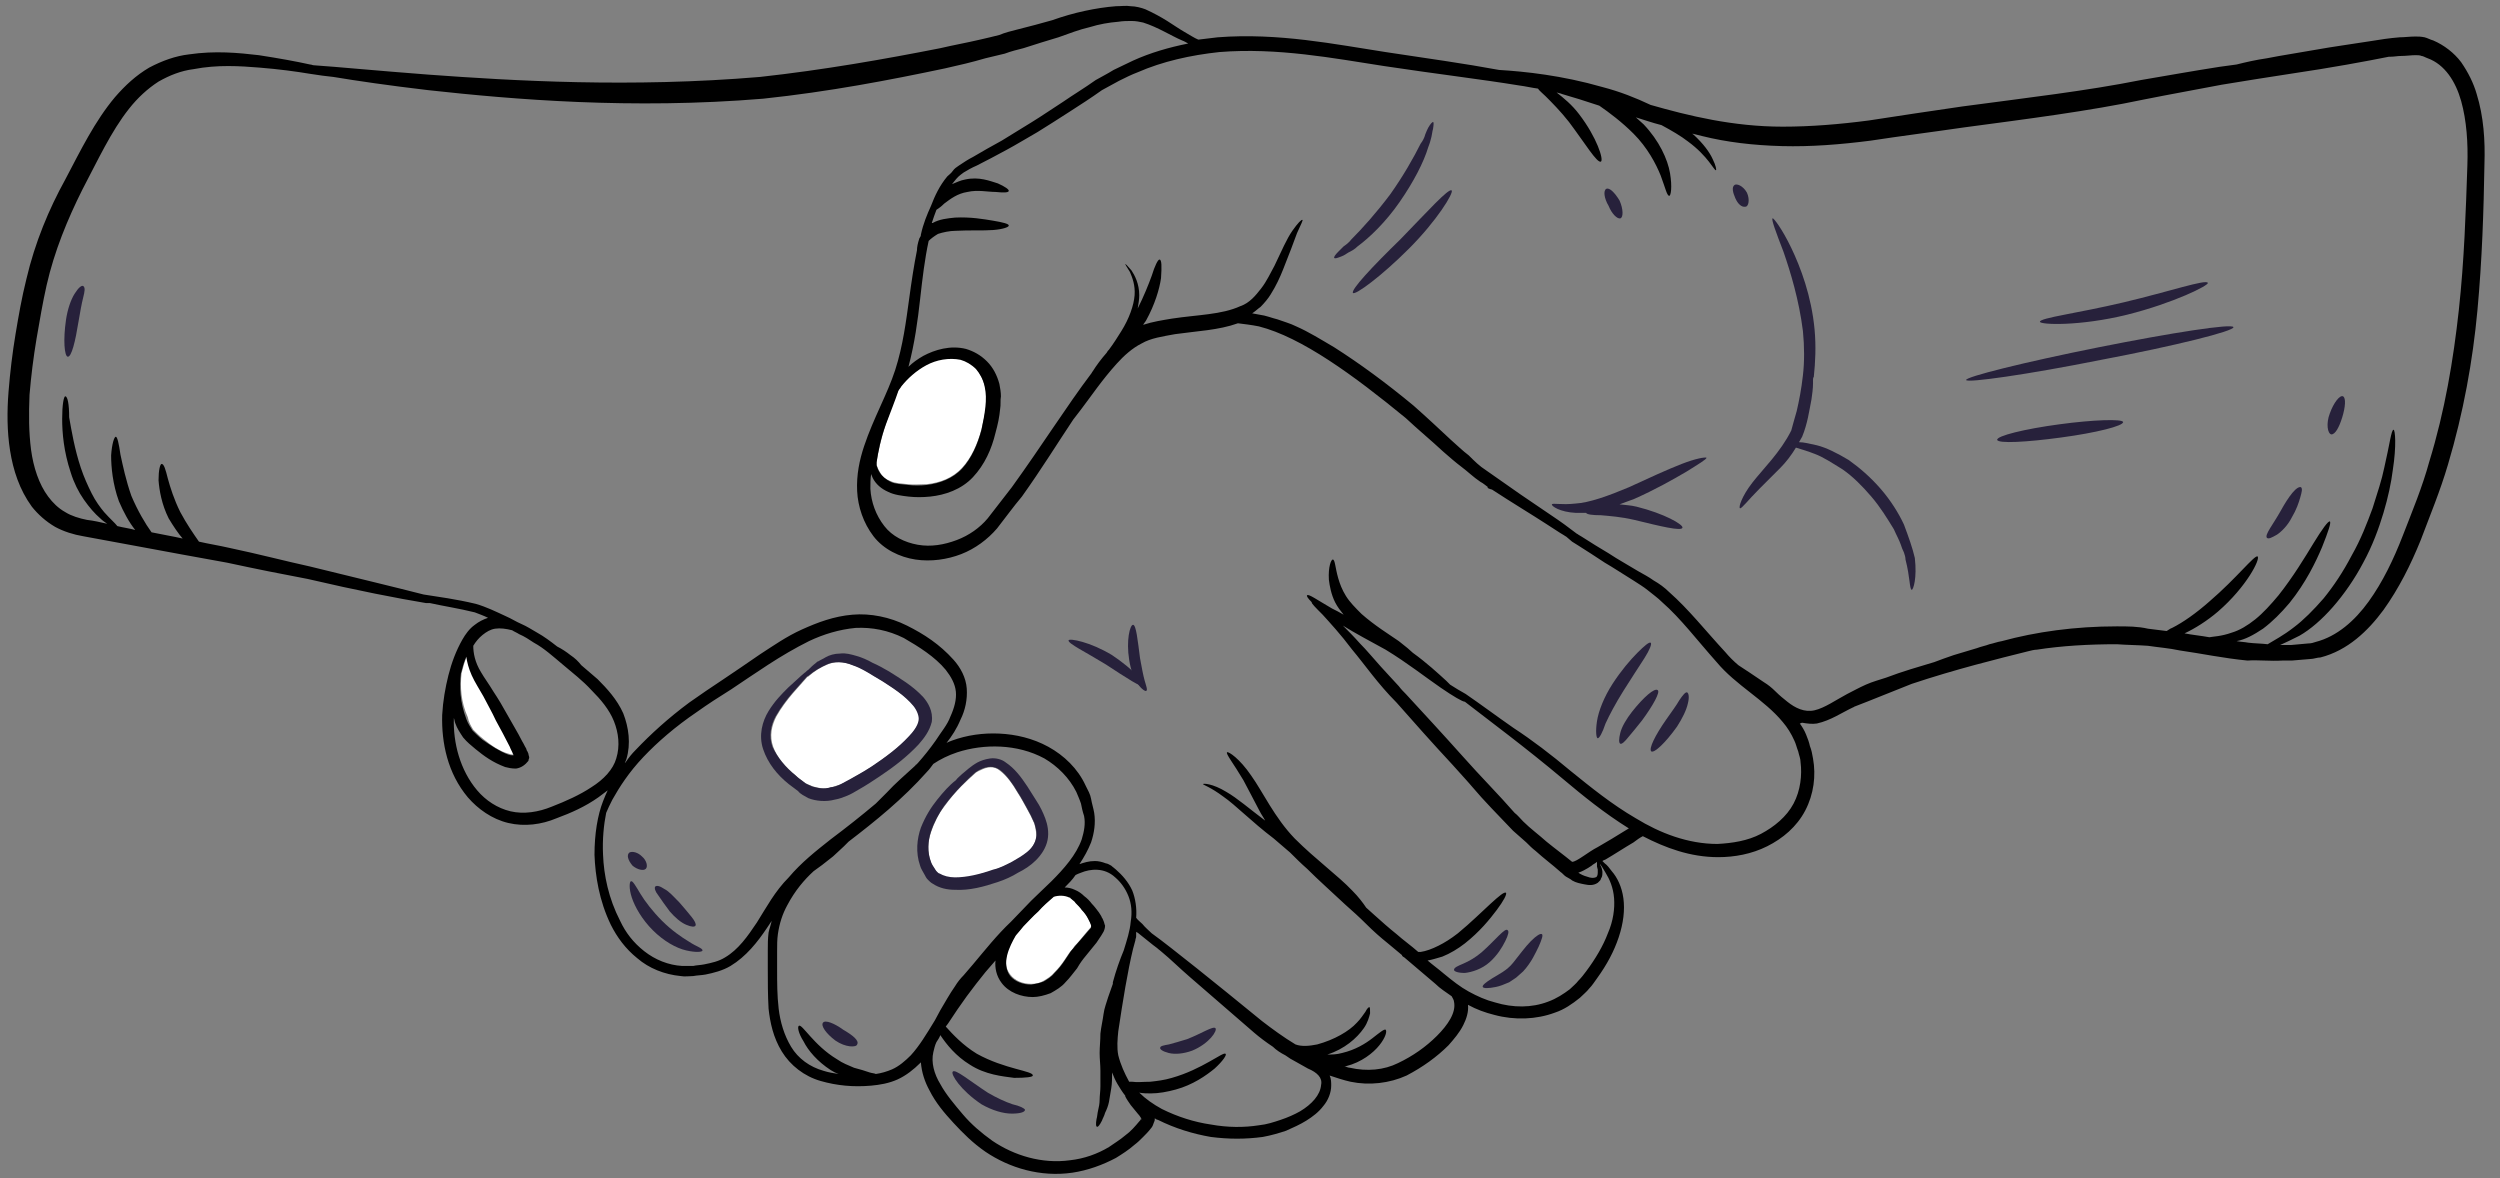 <?xml version="1.0" encoding="utf-8"?>
<!-- Generator: Adobe Illustrator 24.3.0, SVG Export Plug-In . SVG Version: 6.00 Build 0)  -->
<svg version="1.1" xmlns="http://www.w3.org/2000/svg" xmlns:xlink="http://www.w3.org/1999/xlink" x="0px" y="0px"
	 viewBox="0 0 321.7 151.6" style="enable-background:new 0 0 321.7 151.6;" xml:space="preserve">
<rect x="0" y="0" width="321.7" height="151.6" fill="#808080" stroke="none"/>
<style type="text/css">
	.st0{fill:#FFFFFF;}
	.st1{fill:#FFD192;}
	.st2{fill:#27213B;}
	.st3{fill:none;stroke:#F89F75;stroke-miterlimit:10;}
	.st4{fill:none;stroke:#F89F75;stroke-width:2;stroke-miterlimit:10;}
	.st5{opacity:0.2;}
</style>
<g id="BACKGROUND">
</g>
<g id="OBJECTS">
	<g>
		<path class="st0" d="M127.8,112c0.8-0.3,1.6-0.6,2.4-1c0.8-0.4,1.5-0.8,2-1.3c0.6-0.5,0.9-1.1,1.1-1.7c0.1-0.6,0-1.3-0.2-2
			c-0.3-0.7-0.6-1.3-1-2c-0.4-0.7-0.7-1.3-1.1-1.9c-0.7-1.2-1.4-2.2-2.3-2.9c-0.8-0.7-1.7-0.5-2.5-0.1c-0.2,0.1-0.5,0.2-0.7,0.4
			c-1,0.9-2.5,2.2-4,4.3c-0.7,0.9-1.3,2.1-1.7,3.3c-0.4,1.2-0.5,2.6,0,3.9c0.1,0.3,0.3,0.6,0.5,0.9c0.1,0.2,0.2,0.3,0.3,0.4
			c0.1,0.1,0.2,0.2,0.3,0.3c0.5,0.3,1.2,0.5,2,0.5C124.5,113,126.2,112.5,127.8,112z"/>
		<path class="st0" d="M104.6,101.2c0.8,0.2,1.6,0.4,2.4,0.1c0.4-0.1,0.9-0.3,1.3-0.4c0.4-0.2,0.9-0.4,1.3-0.7
			c0.9-0.5,1.8-1.1,2.7-1.6c1.7-1.2,3.4-2.4,4.7-3.8c0.6-0.7,1.2-1.5,1.3-2.1c0.1-0.6-0.2-1.3-0.7-1.9c-1.1-1.3-2.6-2.2-3.9-3.1
			c-0.7-0.4-1.4-0.8-2-1.2c-0.6-0.4-1.3-0.7-1.9-0.9c-1.2-0.5-2.4-0.5-3.3-0.1c-1,0.4-1.7,0.9-2.3,1.4c-0.1,0.1-0.2,0.2-0.3,0.2
			c0,0,0,0,0,0c-1,1.2-2.7,2.8-4,5.1c-0.6,1.2-0.9,2.5-0.4,3.9c0.5,1.4,1.6,2.6,3,3.8c0.3,0.3,0.7,0.5,1,0.8
			C103.8,100.9,104.2,101,104.6,101.2z"/>
		<polygon class="st1" points="66.2,97.1 66.2,97.1 66.2,97.1 		"/>
		<path class="st0" d="M60.9,93.9c0.3,0.3,0.8,0.8,1.3,1.2c1,0.8,2.1,1.6,3.3,1.9c0.3,0.1,0.5,0.1,0.7,0.1l-0.1-0.2
			c-0.1-0.3-0.3-0.6-0.4-0.9c-0.6-1.2-1.2-2.3-1.8-3.4c-0.6-1.1-1.1-2.1-1.6-3.1c-0.5-0.9-1.1-1.8-1.5-2.7c-0.4-0.8-0.6-1.6-0.7-2.4
			c-0.3,0.7-0.5,1.4-0.7,2.2c-0.2,1.7-0.1,3.7,0.8,5.7C60.3,92.9,60.6,93.4,60.9,93.9z"/>
		<path class="st0" d="M132.7,126.6c0.6,0,1.1-0.1,1.6-0.4c0.5-0.3,1-0.6,1.4-1.1c0.5-0.5,0.9-1,1.3-1.6c0.2-0.3,0.4-0.6,0.6-0.9
			c0.3-0.3,0.5-0.6,0.7-0.9c0.5-0.5,0.9-1,1.3-1.5c0.2-0.2,0.4-0.5,0.6-0.7c0.1-0.1,0.2-0.2,0.2-0.3c0.1-0.1,0-0.1,0-0.1
			c0,0,0,0,0-0.1c0-0.1-0.1-0.2-0.1-0.3c-0.1-0.2-0.2-0.4-0.3-0.6c-0.2-0.4-0.5-0.7-0.8-1.1c-0.3-0.3-0.5-0.7-0.8-0.9
			c-0.1-0.2-0.3-0.3-0.4-0.4c-0.1-0.2-0.2-0.1-0.3-0.3l-0.1,0c-0.6-0.3-1.3-0.3-2-0.1c-0.7,0.7-1.4,1.3-2,1.9
			c-0.6,0.6-1.2,1.3-1.9,1.9c-0.3,0.4-0.6,0.8-1,1.1c0,0,0,0,0,0.1c-0.9,1.4-1.9,3.6-0.7,5.1C130.6,126.2,131.6,126.6,132.7,126.6z"
			/>
		<path class="st0" d="M114.6,61.9c0.6,0.3,1.3,0.3,2.2,0.4c0.8,0.1,1.7,0,2.5,0c1.7-0.2,3.3-0.8,4.5-2.1c1.2-1.3,2-3.1,2.5-5
			c0.5-2,0.9-3.9,0.4-5.6c-0.2-0.8-0.6-1.6-1.1-2.2c-0.6-0.6-1.2-1-2-1.2c-1.5-0.4-3.1,0-4.4,0.7c-1.3,0.7-2.4,1.7-3.2,2.7
			c-0.2,0.2-0.3,0.4-0.4,0.6c-0.5,1.2-1.1,2.7-1.6,4.3c-0.6,1.9-1,3.6-1.2,4.9c0,0.1,0,0.3,0,0.4c0.1,0.3,0.2,0.6,0.4,0.9
			C113.5,61.3,114,61.7,114.6,61.9z"/>
		<g>
			<g>
				<path class="st2" d="M143.1,84.3c2.7,1.8,4.5,3.8,4.2,4c-0.3,0.3-2.4-1.1-5-2.8c-2.6-1.6-4.9-2.7-4.8-3.1
					C137.6,82.1,140.3,82.6,143.1,84.3z"/>
			</g>
		</g>
		<g>
			<g>
				<path class="st2" d="M146.7,84.7c0.2,1.1,0.4,2.2,0.6,2.9c0.2,0.7,0.4,1.2,0.2,1.3c-0.1,0.1-0.6-0.2-1.1-0.9
					c-0.5-0.7-0.9-1.8-1.1-3.1c-0.4-2.5,0.1-4.5,0.5-4.5C146.2,80.4,146.4,82.4,146.7,84.7z"/>
			</g>
		</g>
		<path d="M293.7,85l1.2,0l1.2-0.1l1.2-0.1c0.4,0,0.9-0.2,1.3-0.2c3.5-0.9,6.1-3.4,8.1-6.1c2-2.8,3.5-5.8,4.8-9
			c1.2-3.2,2.5-6.3,3.5-9.7c2-6.7,3.2-13.4,3.8-19.9c0.6-6.5,0.8-12.8,0.9-18.8c0.1-3-0.1-6.1-1-9c-0.4-1.4-1.1-2.8-2-4.1
			c-0.9-1.2-2.2-2.2-3.6-2.8c-0.4-0.1-0.7-0.3-1.1-0.4c-0.5-0.1-0.8-0.1-1.2-0.1c-0.7,0-1.4,0.1-2,0.1c-1.3,0.1-2.6,0.3-3.8,0.5
			c-2.5,0.4-4.8,0.7-7,1.1c-2.2,0.4-4.3,0.7-6.3,1.1c-1.4,0.2-2.7,0.5-3.9,0.8c-0.7,0.1-1.4,0.2-2.2,0.3c-3.2,0.5-6.6,1.1-10.1,1.7
			c-7,1.4-14.8,2.3-23,3.4c-2.1,0.3-4.1,0.6-6.1,0.9c-2,0.3-3.9,0.6-5.9,0.9c-3.8,0.5-7.5,0.8-11.1,0.8c-6.4,0-12.1-1.4-17-2.8
			c-1.9-0.9-3.9-1.7-6.2-2.3c-5.2-1.5-10-2-13.3-2.2c-4.3-0.8-9.3-1.5-14.6-2.3c-6.5-1-13.8-2.5-21.6-1.9c-0.8,0.1-1.7,0.2-2.5,0.3
			c-0.5-0.2-1.1-0.6-1.8-1c-0.7-0.4-1.4-0.9-2.2-1.4c-0.8-0.5-1.7-1-2.8-1.5c-0.5-0.2-1.3-0.4-1.9-0.4c-0.6-0.1-1.2,0-1.9,0
			c-1.3,0.1-2.6,0.3-4,0.6c-1.4,0.3-2.8,0.7-4.2,1.2c-1.4,0.4-2.9,0.8-4.5,1.2c-0.8,0.2-1.6,0.4-2.3,0.7c-0.8,0.2-1.6,0.4-2.5,0.6
			c-1.7,0.4-3.4,0.7-5.1,1.1c-7.1,1.4-15,2.8-23.2,3.7c-16.6,1.4-31.8,0.5-42.7-0.3c-6.6-0.5-11.7-1-14.7-1.2
			c-0.2,0-0.3-0.1-0.5-0.1c-1.8-0.4-4-0.8-6.6-1.2c-2.6-0.3-5.6-0.6-9-0.1c-1.7,0.2-3.4,0.8-5.1,1.7c-1.7,1-3.1,2.3-4.4,3.8
			c-2.6,3.1-4.4,6.8-6.4,10.6c-2.1,3.8-3.9,8.1-5,12.8c-0.6,2.4-1,4.7-1.4,7.1c-0.4,2.4-0.7,4.9-0.9,7.4c-0.2,2.5-0.2,5.1,0.2,7.6
			c0.4,2.5,1.2,5,2.8,7.2c0.8,1,1.8,1.9,3,2.6c1.1,0.6,2.4,1,3.6,1.2c2.2,0.4,4.4,0.8,6.5,1.2c4.2,0.8,8.2,1.5,12,2.2
			c3.7,0.8,7.2,1.5,10.4,2.1C46,76,51.2,77,54.8,77.6c0.2,0,0.3,0,0.5,0c1.8,0.4,3.8,0.7,5.8,1.2c0.5,0.2,1.1,0.4,1.7,0.7
			c-0.6,0.2-1.2,0.5-1.7,0.9c-0.7,0.5-1.2,1.2-1.6,1.9c-0.8,1.4-1.4,3-1.8,4.6c-0.4,1.6-0.7,3.3-0.8,5.1c-0.1,3.6,0.7,7.5,3.3,10.6
			c1.3,1.5,3.1,2.8,5.2,3.3c2.1,0.5,4.3,0.2,6.2-0.6c1.9-0.7,3.7-1.5,5.4-2.7c0.4-0.3,0.8-0.6,1.2-0.9c-0.2,0.4-0.4,0.9-0.6,1.4
			c-0.7,1.8-1.1,4.2-1.1,6.9c0.1,2.7,0.6,5.9,2.1,9c0.8,1.6,1.9,3.1,3.4,4.3c1.5,1.3,3.5,2.1,5.6,2.3c0.5,0.1,1.1,0,1.6,0
			c0.5-0.1,1.1-0.1,1.6-0.2c1-0.2,2.2-0.5,3.2-1.1c2-1.2,3.5-3.1,4.7-4.9c0.2-0.3,0.4-0.6,0.6-0.9c-0.1,0.5-0.3,1-0.4,1.5
			c-0.1,0.8-0.1,1.5-0.1,2.3c0,0.8,0,1.5,0,2.4c0,1.6,0,3.3,0.1,5.1c0.2,1.8,0.6,3.7,1.7,5.5c1.1,1.8,2.9,3.2,5,3.8
			c2.1,0.6,4.2,0.8,6.5,0.6c1.1-0.1,2.3-0.3,3.4-0.8c1.1-0.5,2.1-1.3,2.9-2.1c0,0,0.1-0.1,0.1-0.1c0.1,1.3,0.5,2.5,1.1,3.6
			c0.8,1.6,1.9,2.9,3.1,4.2c1.2,1.3,2.5,2.6,4.1,3.7c3.1,2.1,7.1,3.3,11.2,2.7c2-0.3,3.9-1,5.6-1.9c0.8-0.5,1.6-1,2.4-1.7
			c0.4-0.3,0.7-0.6,1.1-1c0.3-0.3,0.7-0.7,1-1.1c0.2-0.2,0.3-0.5,0.4-0.8c0.1-0.2,0.1-0.3,0.1-0.5c0.1,0.1,0.3,0.2,0.4,0.2
			c2.2,1.1,4.5,1.8,6.8,2.2c2.3,0.3,4.5,0.3,6.7,0c1.1-0.2,2.1-0.5,3-0.8c0.9-0.4,1.8-0.8,2.6-1.3c0.8-0.5,1.6-1.1,2.2-1.9
			c0.6-0.7,1-1.7,1-2.6c0-0.4,0-0.9-0.2-1.3c0.9,0.3,1.8,0.6,2.7,0.8c2.4,0.5,5,0.2,7.2-0.8c2.1-1.1,3.9-2.4,5.4-3.9
			c0.7-0.8,1.4-1.6,1.9-2.6c0.4-0.8,0.7-1.7,0.6-2.6c1.1,0.6,2.2,1,3.4,1.3c2.6,0.7,5.4,0.6,7.8-0.3c1.2-0.4,2.2-1.1,3.2-1.9
			c0.4-0.4,0.9-0.8,1.2-1.2c0.4-0.4,0.7-0.9,1-1.3c1.3-1.8,2.2-3.5,2.8-5.3c0.6-1.8,0.8-3.5,0.6-5c-0.2-1.5-0.8-2.7-1.5-3.5
			c-0.3-0.4-0.6-0.8-0.9-1c-0.1-0.1-0.2-0.2-0.3-0.3c0.1-0.1,0.2-0.1,0.4-0.2c1.2-0.7,2.4-1.5,3.6-2.2c0.4-0.3,0.8-0.6,1.2-0.8
			c2.9,1.5,6.1,2.7,9.7,2.7c2.1,0,4.3-0.4,6.3-1.4c2-1,3.8-2.5,4.9-4.6c1.1-2.1,1.4-4.5,1-6.7c-0.1-0.6-0.2-1.1-0.4-1.6
			c-0.1-0.5-0.3-1-0.5-1.5c-0.2-0.5-0.5-1-0.8-1.4c0.1,0,0.2-0.1,0.3-0.1c0.6,0.1,1.3,0.2,1.9,0.1c1.8-0.4,3.2-1.4,4.7-2.1
			c0.1,0,0.1-0.1,0.2-0.1c2.1-0.8,4.5-1.8,7.3-2.9c5.7-1.9,11-3.2,15-4.2c0.4-0.1,0.8-0.2,1.1-0.2c3.2-0.5,6.7-0.7,10.3-0.7
			c1.3,0.1,2.6,0.1,4,0.2c1.3,0.2,2.7,0.3,4.1,0.6c2.8,0.4,5.6,1,8.7,1.3C290.6,84.9,292.1,85.1,293.7,85z M66.2,97.1L66.2,97.1
			L66.2,97.1C66.2,97.1,66.2,97.1,66.2,97.1z M59.3,86.7c0.2-0.8,0.4-1.5,0.7-2.2c0.1,0.7,0.3,1.5,0.7,2.4c0.4,0.9,1,1.8,1.5,2.7
			c0.5,1,1.1,2,1.6,3.1c0.6,1.1,1.2,2.2,1.8,3.4c0.1,0.3,0.3,0.6,0.4,0.9l0.1,0.2c-0.2,0-0.4,0-0.7-0.1c-1.1-0.4-2.3-1.2-3.3-1.9
			c-0.5-0.4-1-0.9-1.3-1.2c-0.3-0.5-0.6-0.9-0.8-1.5C59.2,90.4,59.1,88.4,59.3,86.7z M76.1,101.3c-1.5,1-3.3,1.8-5.1,2.5
			c-1.7,0.7-3.6,1-5.3,0.6c-1.7-0.4-3.2-1.4-4.3-2.7c-2.2-2.6-3.1-6.1-3-9.3c0.1,0.2,0.1,0.5,0.2,0.7c0.2,0.6,0.6,1.2,1,1.8
			c0.5,0.6,1,1,1.6,1.5c1.1,0.9,2.2,1.7,3.8,2.3c0.4,0.1,0.8,0.2,1.4,0.2c0.7-0.1,1.2-0.5,1.6-1c0-0.2,0.1-0.3,0.1-0.4
			c0-0.2-0.1-0.3-0.1-0.5c-0.1-0.2-0.1-0.3-0.2-0.4l-0.1-0.3c-0.2-0.3-0.3-0.6-0.5-0.9c-0.6-1.2-1.3-2.3-1.9-3.4
			c-0.6-1.1-1.2-2.1-1.8-3c-0.6-1-1.2-1.8-1.6-2.5c-0.8-1.3-1-2.5-1-3.4c0.3-0.5,0.7-1,1.2-1.4c0.5-0.4,1-0.7,1.6-0.8
			c0.7-0.1,1.4,0,2.2,0.2c0.3,0.2,0.6,0.3,0.9,0.5c0.7,0.3,1.3,0.7,1.9,1.1c1.3,0.7,2.5,1.8,3.7,2.8c1.3,1.1,2.6,2.1,3.7,3.3
			c1.2,1.2,2.3,2.5,2.9,4c0.6,1.5,0.8,3.2,0.3,4.8C78.9,99,77.7,100.3,76.1,101.3z M97.4,118.7c-1.2,1.8-2.4,3.5-4.1,4.5
			c-0.8,0.5-1.7,0.7-2.7,0.9c-0.5,0.1-1,0.1-1.4,0.2c-0.5,0-0.9,0-1.4,0c-1.8-0.1-3.5-0.8-4.9-1.9c-1.4-1.1-2.4-2.4-3.1-3.9
			c-1.5-2.9-2.1-5.9-2.2-8.5c-0.1-2,0.1-3.9,0.4-5.4c0.2-0.5,0.5-1.1,0.8-1.7c0.9-1.6,2.1-3.5,4-5.5c1.8-1.9,4.1-3.9,6.9-5.8
			c1.4-1,2.8-1.9,4.4-2.9c1.5-1,3.1-2.1,4.8-3.2c1.7-1.1,3.4-2.1,5.2-3c1.9-0.9,3.9-1.5,6-1.7c2.1-0.1,4.2,0.3,6.2,1.3
			c1.9,1.1,4,2.4,5.4,4.1c0.7,0.9,1.2,1.8,1.3,2.8c0.1,1-0.2,2.1-0.7,3.2c-0.4,1.1-1.2,2-1.9,3.1c-0.7,1-1.5,2-2.3,2.9
			c-0.1,0.1-0.1,0.1-0.2,0.2c0,0-0.1,0-0.1,0.1c-1.3,1.2-2.6,2.3-3.7,3.5c-0.5,0.5-1,1-1.4,1.4c0,0,0,0,0,0
			c-1.9,1.6-3.8,3.1-5.8,4.6c-1.9,1.5-3.8,3-5.4,4.9C99.7,114.7,98.6,116.8,97.4,118.7z M117.2,135.8c-0.7,0.7-1.5,1.4-2.4,1.8
			c-0.7,0.3-1.4,0.5-2.1,0.6c-0.2-0.1-0.5-0.1-0.8-0.2c-0.6-0.2-1.2-0.4-2-0.6c-0.7-0.3-1.5-0.6-2.2-1.1c-3-1.8-4.5-4.6-4.9-4.3
			c-0.2,0.1-0.1,0.9,0.6,2c0.6,1.2,1.8,2.6,3.5,3.7c0.3,0.2,0.7,0.4,1,0.5c-0.6-0.1-1.3-0.2-1.9-0.4c-1.8-0.5-3.3-1.6-4.2-3.1
			c-0.9-1.5-1.4-3.2-1.6-4.9c-0.2-1.7-0.2-3.4-0.2-5c0-0.8,0-1.6,0-2.4c0-0.8,0-1.5,0.1-2.2c0.2-1.4,0.6-2.6,1.2-3.7
			c1-1.9,2.2-3.3,3.4-4.4c0.4-0.3,0.7-0.5,1.1-0.8c0.4-0.3,0.9-0.7,1.4-1.1c0.4-0.4,0.9-0.8,1.4-1.3c0.2-0.2,0.4-0.4,0.6-0.6
			c3.4-2.6,7-5.5,10.1-9c0.3-0.3,0.5-0.6,0.8-1c0.9-0.6,1.9-1.1,3.1-1.5c3.4-1.1,7.7-1.1,11.2,0.8c1.7,1,3.2,2.5,4.1,4.3
			c0.2,0.5,0.4,0.9,0.6,1.5c0.1,0.5,0.2,1,0.4,1.6c0.2,1,0,2-0.3,3c-0.7,2-2.3,3.8-3.9,5.4c-0.8,0.8-1.7,1.6-2.6,2.5
			c-0.9,0.9-1.7,1.8-2.6,2.7c-1.8,1.7-3.3,3.6-4.9,5.5l-1.2,1.4c-0.4,0.4-0.8,0.9-1.1,1.4c-0.7,1-1.3,2.1-1.9,3.1
			c-0.1,0.2-0.7,1.3-0.7,1.3C119.2,133.1,118.3,134.6,117.2,135.8z M130.7,120.4C130.7,120.4,130.8,120.4,130.7,120.4
			c0.4-0.5,0.7-0.8,1-1.2c0.6-0.6,1.2-1.3,1.9-1.9c0.6-0.7,1.3-1.3,2-1.9c0.6-0.2,1.4-0.2,2,0.1l0.1,0c0.1,0.2,0.1,0.1,0.3,0.3
			c0.1,0.1,0.3,0.2,0.4,0.4c0.3,0.3,0.6,0.6,0.8,0.9c0.3,0.3,0.6,0.7,0.8,1.1c0.1,0.2,0.2,0.4,0.3,0.6c0,0.1,0.1,0.2,0.1,0.3
			c0,0.1,0,0.1,0,0.1c0,0,0,0,0,0.1c0,0.1-0.1,0.2-0.2,0.3c-0.2,0.2-0.4,0.5-0.6,0.7c-0.4,0.5-0.9,1-1.3,1.5
			c-0.2,0.3-0.5,0.5-0.7,0.9c-0.2,0.3-0.4,0.6-0.6,0.9c-0.4,0.6-0.8,1.1-1.3,1.6c-0.4,0.5-0.9,0.8-1.4,1.1c-0.5,0.2-1,0.3-1.6,0.4
			c-1.1,0-2.1-0.4-2.7-1.1C128.8,124,129.9,121.8,130.7,120.4z M146.8,144c0,0.1-0.1,0.2-0.2,0.3c-0.5,0.6-1.1,1.3-1.8,1.8
			c-0.7,0.6-1.4,1-2.1,1.5c-1.5,0.9-3.2,1.5-5,1.7c-3.6,0.5-7.2-0.6-10-2.5c-1.4-1-2.7-2.1-3.8-3.4c-1.1-1.3-2.2-2.6-2.9-3.9
			c-0.8-1.3-1.2-2.8-0.9-4.1c0.1-0.4,0.2-0.9,0.4-1.3c0.2-0.3,0.4-0.6,0.5-0.9c0.8,1.2,2,2.7,3.8,3.8c2,1.3,4.2,1.5,5.7,1.7
			c1.5,0,2.4-0.1,2.4-0.3c0.1-0.6-3.6-0.8-7.2-2.8c-1.8-1.1-3.1-2.5-4-3.5c0.1-0.1,0.2-0.3,0.3-0.4c0.4-0.6,0.8-1.2,1.2-1.8
			c0.4-0.6,0.8-1.1,1.2-1.7c0.8-1.1,1.6-2.1,2.4-3.1c0.4-0.5,0.9-1,1.3-1.5c-0.1,0.9,0.1,2,0.8,2.9c0.9,1.2,2.5,1.8,4,1.8
			c0.7,0,1.5-0.2,2.3-0.5c0.7-0.4,1.4-0.8,1.9-1.4c0.6-0.6,1-1.2,1.5-1.8c0.4-0.7,0.7-1.1,1.2-1.7c0.4-0.5,0.9-1.1,1.3-1.6
			c0.2-0.3,0.4-0.6,0.6-0.9c0.1-0.2,0.2-0.3,0.3-0.5c0.1-0.2,0.2-0.5,0.2-0.8c-0.1-0.2-0.1-0.4-0.2-0.6c-0.1-0.2-0.1-0.3-0.2-0.4
			c-0.1-0.3-0.3-0.5-0.4-0.7c-0.3-0.4-0.6-0.8-0.9-1.1c-0.3-0.4-0.6-0.7-1-1c-0.3-0.3-0.7-0.6-1.2-0.8c-0.4-0.2-0.9-0.3-1.3-0.3
			c0.5-0.5,1-1,1.4-1.6c0.2-0.1,0.4-0.2,0.7-0.3c1.2-0.5,3-0.7,4.4,0.6c0.7,0.6,1.3,1.4,1.7,2.4c0.4,1,0.5,2.1,0.3,3.3
			c-0.1,1.2-0.5,2.4-0.9,3.7c-0.5,1.2-1,2.6-1.4,4.1c0,0,0,0.1,0,0.2c-0.2,0.6-0.4,1.1-0.6,1.7c-0.2,0.7-0.5,1.4-0.6,2.2
			c-0.1,0.8-0.3,1.6-0.4,2.5c0,0.9-0.1,1.7-0.1,2.5c0,0.8,0.1,1.5,0.1,2.3c0,0.7,0,1.4,0,2c0,0.6-0.1,1.2-0.1,1.7
			c0,0.5-0.1,1-0.2,1.4c-0.1,0.4-0.1,0.8-0.2,1.1c-0.1,0.6-0.1,1,0.1,1c0.1,0,0.3-0.2,0.6-0.8c0.1-0.3,0.3-0.6,0.4-1
			c0.2-0.4,0.4-0.9,0.5-1.4c0.1-0.6,0.2-1.2,0.3-1.8c0.1-0.6,0.1-1.3,0.1-2c0.2,0.5,0.4,1,0.7,1.5c0.3,0.5,0.6,1,1,1.5
			c0,0,0,0.1,0,0.1c0.2,0.4,0.5,0.8,0.7,1.1c0.3,0.4,0.6,0.7,0.9,1.1c0.3,0.3,0.5,0.7,0.6,0.9C146.8,143.9,146.8,143.9,146.8,144z
			 M170,139.6c-0.1,1.3-1.2,2.5-2.7,3.4c-0.7,0.4-1.6,0.8-2.5,1.1c-0.9,0.3-1.8,0.6-2.8,0.7c-1.9,0.3-4,0.3-6.2-0.1
			c-2.1-0.3-4.3-1-6.3-2c-1.1-0.6-2.1-1.3-2.9-2.1c0.5,0.1,1,0.1,1.5,0.1c1,0,2.1-0.2,3.2-0.5c2.2-0.6,3.9-1.8,5-2.7
			c1.1-1,1.6-1.8,1.4-1.9c-0.3-0.3-3,2-6.9,3.1c-1,0.3-1.9,0.4-2.8,0.5c-0.9,0-1.7,0.1-2.3,0c-0.1,0-0.3,0-0.4,0
			c-0.6-1.1-1.1-2.2-1.4-3.4c-0.2-1-0.1-2.1,0-3.1c0.6-4,1.2-7.7,1.9-10.6c0.1-0.4,0.2-0.7,0.3-1.1c0-0.2,0.1-0.3,0.1-0.5l0-0.2
			l0-0.1l0-0.2l0-0.1c0,0,0-0.1,0,0c0.1,0.1,0.2,0.1,0.3,0.2c0.9,0.7,1.7,1.4,2.4,1.9c0.2,0.2,0.4,0.3,0.6,0.5
			c1.1,0.9,2.3,2.1,3.7,3.3c2.3,2,5.1,4.4,8.2,7.1c0.7,0.6,1.5,1.2,2.4,1.8c0.4,0.4,1,0.8,1.6,1.1c0.4,0.3,0.9,0.6,1.3,0.8
			c0.5,0.3,1.1,0.6,1.6,0.9C169.5,138,170.2,138.7,170,139.6z M205.5,111.5c0,0.1,0.1,0.3,0.1,0.4c0,0.1,0,0.3,0,0.4
			c0,0.3-0.1,0.6-0.3,0.6c-0.2,0.1-0.6,0.1-1.1-0.1c-0.4-0.1-0.8-0.3-1.1-0.5c0.3-0.1,0.5-0.2,0.7-0.3c0.4-0.2,0.7-0.4,1-0.6
			c0.2-0.2,0.5-0.3,0.7-0.5C205.5,111.3,205.5,111.4,205.5,111.5z M205.6,109c-1.2,0.6-2.7,1.9-3.3,1.9c0,0,0,0,0,0
			c-1.1-0.9-2.2-1.7-3.3-2.6c-1-0.9-2.1-1.7-3-2.6c-0.4-0.4-0.7-0.8-1.1-1.1c-2-2.3-4.4-4.7-6.7-7.3c-2.5-2.8-5-5.5-7.3-8
			c-0.3-0.3-0.6-0.6-0.9-1c-0.8-0.9-1.6-1.7-2.3-2.5c-1-1.1-1.8-2.1-2.7-3c-0.8-0.9-1.5-1.6-2.2-2.3c1.6,1,3.5,2,5.5,3.1
			c2.8,1.7,5.2,3.6,7.1,4.9c1.6,1.1,2.8,1.8,3.1,1.8c1.7,1.3,3.5,2.7,5.6,4.3c2.2,1.7,4.6,3.6,7.1,5.7c2.5,2.1,5.2,4.3,8.4,6.3
			c-0.2,0.1-0.3,0.2-0.5,0.3C208,107.6,206.8,108.3,205.6,109z M230.8,103.4c-0.9,1.7-2.5,3-4.2,3.9c-1.7,0.9-3.7,1.2-5.6,1.3
			c-3.8,0-7.4-1.4-10.5-3.3c-3.1-1.8-5.8-4-8.4-6.1c-2.5-2.1-5-4-7.3-5.5c-2.3-1.6-4.3-3.1-6.2-4.4c-0.7-0.4-1.4-0.8-2-1.2
			c-0.2-0.2-0.3-0.3-0.5-0.5c-1.1-1-2.5-2.3-4.3-3.6c-0.3-0.3-0.9-0.8-1.8-1.5c-1.3-0.9-3.1-2-4.8-3.5c-0.8-0.8-1.5-1.5-2-2.3
			c-0.5-0.8-0.8-1.6-1-2.3c-0.4-1.4-0.4-2.4-0.7-2.4c-0.2,0-0.6,0.9-0.5,2.6c0.1,0.8,0.3,1.9,0.8,2.9c0.3,0.6,0.7,1.1,1.1,1.6
			c-0.5-0.3-1.1-0.6-1.5-0.8c-1.9-1.1-3-1.9-3.2-1.7c-0.1,0.1,0.1,0.4,0.6,0.9c-0.1,0.1,0.5,0.7,1.4,1.6c0.9,1,2.3,2.5,3.8,4.5
			c1.6,1.9,3.3,4.4,5.7,6.8c2.2,2.5,4.6,5.2,7.2,8c0.6,0.7,1.2,1.3,1.8,2c0.3,0.3,0.5,0.6,0.7,0.8c1.6,1.9,3.4,3.7,5.3,5.7
			c0.6,0.5,1.1,1,1.7,1.5c0.4,0.4,0.8,0.8,1.2,1.1c1.1,1,2.2,1.8,3.2,2.7c0.3,0.2,0.4,0.4,0.7,0.6c0.3,0.2,0.6,0.3,0.8,0.5
			c0.5,0.3,1.1,0.4,1.6,0.5c0.5,0.1,1.1,0.2,1.7-0.2c0.1-0.1,0.2-0.2,0.3-0.3c0.1-0.1,0.1-0.3,0.2-0.4c0.1-0.2,0.1-0.5,0.1-0.7
			c0-0.2-0.1-0.4-0.1-0.5c-0.1-0.2-0.1-0.3-0.2-0.4c0-0.1,0-0.1-0.1-0.2c0.3,0.3,0.5,0.7,0.8,1.2c0.5,0.8,1,1.9,1.1,3.3
			c0.1,1.3-0.1,2.9-0.8,4.5c-0.6,1.6-1.6,3.3-2.8,4.9c-0.3,0.4-0.6,0.8-1,1.2c-0.3,0.4-0.7,0.7-1.1,1.1c-0.8,0.6-1.7,1.2-2.8,1.6
			c-2.1,0.8-4.5,0.8-6.8,0.1c-1.2-0.3-2.3-0.8-3.4-1.4c-1.1-0.6-2.1-1.4-3.2-2.3c-0.7-0.6-1.4-1.1-2.1-1.7c0.6-0.1,1.2-0.3,1.9-0.5
			c1-0.4,2-1,2.9-1.7c1.9-1.5,3.2-3.1,4.1-4.3c0.9-1.2,1.3-2,1.2-2.2c-0.2-0.2-0.9,0.4-2,1.4c-1.1,1-2.5,2.4-4.2,3.8
			c-0.9,0.7-1.7,1.2-2.5,1.6c-0.8,0.4-1.6,0.7-2.3,0.8c-0.1,0-0.2,0-0.3,0c-0.9-0.8-1.9-1.5-2.8-2.3c-1-0.8-1.9-1.6-2.9-2.5
			c-0.3-0.3-0.7-0.6-1-0.9c-0.4-0.6-1-1.4-1.8-2.2c-1.8-1.9-4.7-4-7.4-6.7c-2.6-2.7-4.1-6-5.6-8.1c-1.5-2.2-2.9-3.1-3.1-3
			c-0.2,0.2,0.8,1.4,2.1,3.6c0.6,1.1,1.3,2.5,2.1,4c0.2,0.4,0.5,0.8,0.7,1.2c-2-1.5-3.6-2.9-5-3.7c-1.8-1.1-3-1.1-3-1
			c0,0.1,1,0.4,2.6,1.6c1.6,1.1,3.6,3.2,6.5,5.4c0.7,0.6,1.4,1.2,2.1,1.8c0.7,0.7,1.4,1.4,2.2,2.1c1.5,1.5,3.2,3,4.9,4.6
			c0.9,0.8,1.8,1.6,2.7,2.5c0.9,0.9,1.8,1.7,2.8,2.5c0.6,0.5,1.2,1,1.8,1.5c0,0.1,0.1,0.2,0.3,0.3c1.3,1.1,2.6,2.2,4,3.4
			c0.6,0.6,1.4,1.1,2.1,1.6c0.1,0.2,0.3,0.5,0.3,0.7c0.3,1.4-0.8,3-2.2,4.4c-1.4,1.4-3.1,2.6-5,3.5c-1.8,0.9-4,1.1-6.2,0.6
			c-0.2,0-0.4-0.1-0.7-0.2c0.1,0,0.1,0,0.2,0c2-0.5,3.5-1.7,4.3-2.7c0.8-1,1-1.8,0.8-2c-0.2-0.1-0.8,0.4-1.7,1.1
			c-0.9,0.7-2.2,1.5-3.9,1.9c-0.7,0.2-1.3,0.2-1.9,0.2c2.2-0.7,3.8-2.1,4.7-3.4c0.5-0.7,0.7-1.5,0.8-1.9c0-0.5,0-0.8-0.1-0.8
			c-0.1,0-0.3,0.2-0.5,0.6c-0.3,0.4-0.6,0.9-1.1,1.4c-1,1.1-2.9,2.2-5.1,2.8c-1,0.2-2,0.3-2.8,0c-1.5-0.9-3-2-4.3-3
			c-3.2-2.6-6-4.9-8.4-6.8c-2.4-1.9-4.4-3.5-5.8-4.5c-0.4-0.4-0.8-0.7-1.2-1.2c-0.3-0.3-0.6-0.5-0.8-0.8c0.1-1.2-0.1-2.5-0.5-3.5
			c-0.5-1.1-1.3-2-2.1-2.7c-0.2-0.2-0.4-0.3-0.6-0.5c-0.2-0.1-0.5-0.3-0.7-0.3c-0.5-0.2-1-0.3-1.4-0.3c-0.8,0-1.4,0.2-2,0.4
			c0.6-0.9,1.1-1.8,1.5-2.8c0.4-1.2,0.6-2.5,0.4-3.8c-0.1-0.6-0.3-1.2-0.4-1.8c-0.1-0.6-0.4-1.1-0.7-1.7c-1-2.2-2.8-3.9-4.8-5
			c-2-1.1-4.2-1.6-6.3-1.7c-2.1-0.1-4.2,0.2-6.1,0.9c-0.3,0.1-0.5,0.2-0.7,0.3c0.7-0.9,1.3-1.8,1.8-3c0.6-1.2,0.9-2.6,0.8-4
			c-0.1-1.4-0.8-2.7-1.7-3.7c-1.8-2-3.8-3.3-6-4.4c-2.2-1.1-4.7-1.6-7-1.4c-2.4,0.2-4.5,1-6.5,1.9c-2,0.9-3.7,2.1-5.4,3.2
			c-1.6,1.1-3.2,2.2-4.7,3.2c-1.5,1-3,2-4.4,3c-2.7,2-5,4.1-6.9,6.1c-0.5,0.5-0.9,1-1.3,1.6c0,0,0,0-0.1,0.1
			c0.1-0.2,0.1-0.3,0.2-0.5c0.6-2,0.3-4.1-0.4-5.9c-0.8-1.8-2.1-3.2-3.3-4.4c-0.7-0.6-1.4-1.2-2.1-1.8c-0.4-0.5-0.8-0.9-1.4-1.3
			c-0.5-0.4-1.1-0.8-1.7-1.1c-0.9-0.7-1.7-1.3-2.6-1.8c-0.7-0.4-1.3-0.8-2-1.1c-0.7-0.3-1.3-0.7-2-1c-1.3-0.6-2.5-1.2-3.9-1.6
			c-2.5-0.6-4.8-0.9-6.7-1.2c-3.5-0.9-8.5-2.1-14.6-3.6c-3.2-0.7-6.6-1.6-10.4-2.4c-1.3-0.3-2.6-0.5-3.9-0.8c-0.7-1-1.6-2.3-2.4-3.8
			c-0.8-1.6-1.3-3.2-1.6-4.3c-0.3-1.2-0.5-1.9-0.8-1.9c-0.2,0-0.4,0.8-0.4,2.1c0.1,1.3,0.4,3.1,1.3,4.9c0.6,1,1.2,1.9,1.8,2.6
			c-1.3-0.3-2.6-0.5-4-0.8c-0.8-1.1-1.8-2.8-2.6-4.7c-0.7-2-1.1-3.9-1.4-5.3c-0.2-1.4-0.4-2.3-0.6-2.3c-0.2,0-0.5,0.9-0.6,2.4
			c0,1.5,0.2,3.7,1,5.9c0.6,1.4,1.3,2.7,2.1,3.7c0,0,0,0,0,0c-0.7-0.2-1.5-0.3-2.3-0.5c-0.3-0.4-0.9-0.9-1.7-1.8
			c-0.5-0.6-1.1-1.4-1.6-2.4c-0.5-1-1-2.1-1.4-3.3c-0.8-2.4-1.2-4.8-1.5-6.5C8.9,52,8.7,51,8.4,51c-0.2,0-0.4,1.1-0.4,2.9
			c0,1.8,0.2,4.2,1.1,6.9c0.4,1.3,1,2.5,1.7,3.5c0.7,1,1.4,1.8,2.1,2.4c0.3,0.3,0.6,0.5,0.9,0.7c-0.9-0.2-1.7-0.4-2.6-0.5
			c-1-0.2-2-0.5-2.8-1c-0.9-0.5-1.6-1.2-2.2-2c-1.2-1.6-1.9-3.8-2.2-6c-0.3-2.3-0.3-4.6-0.2-7.1c0.2-2.4,0.5-4.8,0.9-7.2
			c0.4-2.3,0.8-4.7,1.3-6.9c1-4.4,2.7-8.5,4.6-12.3c2-3.8,3.7-7.5,6-10.4c1.1-1.4,2.4-2.6,3.8-3.5c1.4-0.8,2.9-1.4,4.5-1.6
			c3.1-0.6,6-0.4,8.5-0.2c2.5,0.2,4.7,0.5,6.5,0.8c1.2,0.2,2.1,0.3,3,0.4c3,0.5,7.1,1.1,12.2,1.7c10.9,1.2,26.2,2.5,43.1,1.1
			c8.5-0.9,16.3-2.4,23.4-3.9c1.8-0.4,3.5-0.8,5.2-1.3c0.8-0.2,1.7-0.4,2.5-0.6c0.8-0.3,1.6-0.5,2.4-0.7c1.6-0.5,3.1-1,4.5-1.4
			c1.4-0.5,2.7-1,4-1.3c1.3-0.4,2.5-0.6,3.7-0.7c0.6-0.1,1.2-0.1,1.7-0.1c0.6,0,1,0.1,1.5,0.2c1.9,0.6,3.6,1.7,5,2.3
			c0.3,0.1,0.6,0.3,0.8,0.4c-2.5,0.5-4.9,1.2-7.1,2.2c-0.8,0.4-1.7,0.8-2.5,1.2c-0.8,0.5-1.6,0.9-2.3,1.3c-1.4,1-2.9,1.9-4.2,2.8
			c-1.4,0.9-2.7,1.8-4,2.6c-1.3,0.8-2.6,1.6-3.9,2.4c-1.3,0.7-2.5,1.4-3.7,2.1c-0.6,0.3-1.2,0.7-1.8,1.1c-0.3,0.2-0.6,0.4-0.8,0.7
			c-0.2,0.3-0.5,0.5-0.7,0.7c-1,1.2-1.6,2.5-2.1,3.8c-0.5,1.1-1,2.3-1.3,3.7c0,0.1,0,0.2-0.1,0.3c0,0.1-0.1,0.1-0.1,0.2
			c-0.2,0.6-0.3,1.1-0.3,1.5c-0.4,2-0.7,4-1,6.2c-0.4,2.9-0.8,6.1-1.8,9.2c-1,3.1-2.8,6.2-4,9.8c-0.6,1.8-1,3.7-0.9,5.8
			c0.1,2,0.8,4.1,2.1,5.8c1.3,1.7,3.4,2.7,5.4,3c2,0.3,4.1,0,5.9-0.7c1.8-0.7,3.4-1.9,4.6-3.3c1.1-1.4,2.1-2.8,3.2-4.1
			c2.5-3.5,4.6-6.9,6.6-9.9c0.3-0.4,0.7-0.9,1-1.3c1.3-1.7,2.7-3.8,4.6-5.9c0.9-1,2-2,3.2-2.6c1.2-0.7,2.7-0.9,4.3-1.2
			c2.8-0.4,5.6-0.5,8.1-1.4c0.8,0.1,1.7,0.2,2.7,0.4c5.5,1.4,12.2,6.3,18.9,11.8c1.6,1.5,3.3,2.9,4.8,4.3c0.8,0.7,1.6,1.4,2.4,2
			c0.8,0.6,1.5,1.3,2.4,1.9c0.4,0.2,0.7,0.5,1,0.7c-0.1,0-0.1,0-0.1,0c0,0.1,0.2,0.2,0.6,0.3c2.6,1.7,5.1,3.2,7.1,4.5
			c0.8,0.5,1.5,1,2.2,1.4c0.1,0.1,0.2,0.1,0.3,0.2c0.2,0.2,0.5,0.4,0.7,0.6c0.3,0.2,0.5,0.3,0.8,0.5c1.1,0.7,2.2,1.4,3.4,2.2
			c1.2,0.7,2.4,1.5,3.7,2.3c0.6,0.4,1.3,0.8,1.9,1.3c0.6,0.5,1.2,0.9,1.8,1.5c2.4,2.1,4.5,4.9,7,7.7c2.5,3,6.1,4.8,8.5,7.7
			c0.6,0.7,1.1,1.5,1.5,2.4c0.2,0.4,0.3,0.9,0.5,1.4c0.1,0.5,0.3,0.9,0.3,1.4C231.9,99.7,231.7,101.7,230.8,103.4z M112.8,59.5
			c0.2-1.3,0.5-3,1.2-4.9c0.6-1.6,1.2-3.1,1.6-4.3c0.1-0.2,0.3-0.4,0.4-0.6c0.8-1,1.9-2,3.2-2.7c1.3-0.7,2.9-1,4.4-0.7
			c0.7,0.2,1.4,0.6,2,1.2c0.5,0.6,0.9,1.3,1.1,2.2c0.4,1.7,0,3.6-0.4,5.6c-0.5,1.9-1.3,3.7-2.5,5c-1.2,1.3-2.9,1.9-4.5,2.1
			c-0.8,0.1-1.7,0.1-2.5,0c-0.8-0.1-1.6-0.1-2.2-0.4c-0.6-0.3-1.1-0.7-1.4-1.2c-0.2-0.3-0.3-0.6-0.4-0.9
			C112.8,59.7,112.8,59.6,112.8,59.5z M272.4,80.6c-5.4,0-10.4,0.7-14.8,1.9c-0.6,0.1-1.1,0.3-1.6,0.4c-0.5,0.2-1.1,0.3-1.6,0.5
			c-1,0.3-2,0.6-3,0.9c-0.9,0.3-1.7,0.6-2.5,0.9c-2,0.6-4.1,1.2-6.2,2c-0.9,0.3-1.7,0.5-2.6,0.9c-0.9,0.4-1.6,0.8-2.4,1.2
			c-1.5,0.8-2.9,1.8-4.2,2.1c-1.3,0.3-2.5-0.3-3.5-1.1c-0.5-0.4-1-0.8-1.5-1.3c-0.5-0.5-1-0.9-1.5-1.2c-1.3-0.9-2.4-1.6-3.3-2.2
			c-0.6-0.5-1.2-1.1-1.7-1.7c-2.5-2.7-4.7-5.5-7.2-7.7c-0.6-0.6-1.3-1.1-2-1.5c-0.7-0.5-1.3-0.8-2-1.2c-1.3-0.8-2.6-1.5-3.8-2.3
			c-1.2-0.7-2.3-1.4-3.4-2.1c-0.2-0.1-0.3-0.2-0.5-0.3c-0.1-0.1-0.2-0.1-0.3-0.2c-0.9-0.7-2-1.5-3.2-2.3c-2.4-1.6-5.3-3.6-8.4-5.8
			c-0.8-0.5-1.5-1.2-2.2-1.9c-0.8-0.6-1.5-1.3-2.3-2c-1.5-1.4-3.1-2.9-4.8-4.4c-3.5-2.9-6.9-5.4-10.2-7.5c-1.7-1-3.3-2-4.9-2.7
			c-0.8-0.4-1.6-0.6-2.4-0.9c-0.8-0.2-1.5-0.5-2.3-0.6c-0.4-0.1-0.7-0.1-1-0.2c0.1,0,0.2-0.1,0.2-0.1c0.3-0.2,0.6-0.5,0.9-0.7
			c0.5-0.5,1-1.1,1.3-1.6c0.7-1.1,1.2-2.2,1.6-3.2c0.8-2,1.4-3.6,1.8-4.7c0.5-1.1,0.8-1.7,0.7-1.7c-0.1-0.1-0.6,0.4-1.3,1.4
			c-0.7,1-1.4,2.6-2.3,4.5c-0.5,0.9-1,2-1.7,2.9c-0.7,0.9-1.5,1.9-2.7,2.3c-2.4,1.1-5.5,1.1-8.8,1.6c-1.2,0.2-2.5,0.4-3.7,0.8
			c0.1-0.2,0.3-0.4,0.4-0.6c1.1-2,1.7-4,1.9-5.4c0.1-1.5,0.1-2.4-0.2-2.4c-0.2,0-0.6,0.8-1,2.1c-0.4,1.1-1,2.6-1.8,4.2
			c0.1-0.6,0.2-1.2,0.2-1.7c0-1.5-0.6-2.6-1-3.2c-0.5-0.6-0.8-0.9-0.8-0.8c0,0,0.2,0.4,0.6,1c0.3,0.7,0.7,1.7,0.6,3
			c-0.1,1.3-0.7,3-1.7,4.6c-0.5,0.8-1,1.6-1.6,2.4c-0.1,0.1-0.2,0.2-0.3,0.4c-0.7,0.8-1.3,1.6-1.8,2.4c-0.1,0.1-0.1,0.2-0.2,0.3
			c-3.1,4.1-6.3,9.2-10.2,14.6c-1,1.3-2.1,2.7-3.1,4c-1,1.2-2.4,2.2-4,2.8c-1.6,0.6-3.3,0.9-5,0.6c-1.7-0.3-3.3-1.1-4.3-2.4
			c-1.1-1.4-1.7-3.1-1.8-4.8c0-0.6,0-1.3,0.1-1.9c0.1,0.2,0.1,0.3,0.2,0.5c0.4,0.8,1.1,1.4,2,1.8c0.8,0.4,1.8,0.5,2.6,0.6
			c0.9,0.1,1.8,0.1,2.8,0c1.9-0.2,4-0.9,5.5-2.5c1.5-1.6,2.4-3.6,2.9-5.7c0.3-1.1,0.5-2,0.6-3.1c0.1-0.5,0-1.1,0.1-1.6
			c0-0.5-0.1-1.1-0.2-1.6c-0.3-1.1-0.8-2.1-1.6-2.9c-0.8-0.8-1.7-1.3-2.7-1.6c-2-0.5-4,0.1-5.5,0.9c-0.7,0.4-1.4,0.9-1.9,1.4
			c0.8-3,1.2-6,1.5-8.7c0.3-2.7,0.6-5.2,1.1-7.5c0.3-0.3,0.7-0.6,1.2-0.9c0.6-0.2,1.5-0.4,2.3-0.4c1.8-0.1,3.5,0,4.8-0.1
			c1.3-0.1,2.1-0.4,2-0.6c0-0.2-0.8-0.4-2-0.6c-1.2-0.2-2.9-0.5-4.9-0.4c-1,0.1-2,0.2-2.9,0.7c0,0,0,0-0.1,0
			c0.2-0.6,0.4-1.2,0.6-1.7c0.3-0.2,0.6-0.4,1-0.8c0.8-0.6,1.7-1.3,3-1.5c1.3-0.3,2.6,0,3.6,0c1,0.1,1.6,0.1,1.7-0.1
			c0.1-0.2-0.5-0.6-1.4-1c-1-0.3-2.4-0.9-4.2-0.5c-0.6,0.1-1.2,0.4-1.7,0.6c0.4-0.5,0.7-0.9,1.1-1.2c0.1-0.1,0.3-0.2,0.4-0.3
			c0.5-0.3,1-0.6,1.7-0.9c1.2-0.6,2.5-1.3,3.8-2c1.3-0.7,2.6-1.5,4-2.3c1.3-0.8,2.7-1.7,4.1-2.6c1.4-0.9,2.8-1.8,4.2-2.8
			c0.7-0.4,1.5-0.8,2.2-1.2c0.8-0.4,1.6-0.8,2.4-1.1c3.2-1.4,6.8-2.2,10.5-2.6c7.5-0.6,14.7,0.8,21.2,1.8c6.6,1,12.5,1.7,17.4,2.5
			c0.8,0.1,1.6,0.3,2.4,0.4c0.2,0.3,0.6,0.6,1,1c0.8,0.8,1.9,1.9,3,3.3c2.1,2.8,3.6,5.3,4.1,5.1c0.4-0.2-0.5-3.1-2.8-6.1
			c-0.9-1.2-2-2.1-2.9-2.8c0.3,0.1,0.5,0.1,0.7,0.2c1.4,0.4,3,0.9,4.8,1.5c1.3,0.9,2.9,2.1,4.4,3.6c1.8,1.8,2.9,3.9,3.5,5.4
			c0.6,1.6,0.8,2.6,1.1,2.6c0.2,0,0.4-1.1,0.1-2.9c-0.3-1.8-1.4-4.2-3.4-6.3c-0.3-0.3-0.7-0.6-1-0.9c1,0.3,2.1,0.7,3.3,1
			c1.3,0.7,2.5,1.4,3.4,2.1c2.6,1.9,3.4,3.8,3.6,3.7c0.1,0,0-0.6-0.4-1.4c-0.4-0.9-1.2-2-2.5-3.2c0,0-0.1,0-0.1-0.1
			c0.4,0.1,0.8,0.2,1.2,0.3c3.2,0.8,6.6,1.2,10.3,1.3c3.7,0.1,7.5-0.2,11.4-0.7c3.9-0.6,7.9-1.1,12-1.7c8.2-1.1,16.1-2.1,23.2-3.6
			c3.5-0.7,6.9-1.3,10-1.9c3.1-0.5,6.1-1,8.8-1.4c5.4-0.8,9.7-1.6,12.7-2.2c0.1,0,0.1,0,0.2,0c0.5,0,0.9-0.1,1.4-0.1
			c0.6,0,1.3-0.1,1.8-0.1c0.3,0,0.6,0,0.8,0.1c0.2,0,0.5,0.2,0.8,0.3c2.2,0.8,3.6,3,4.3,5.5c0.7,2.5,0.9,5.4,0.8,8.3
			c-0.2,5.9-0.4,12.2-1.1,18.6c-0.7,6.4-1.8,13-3.8,19.5c-0.9,3.3-2.2,6.4-3.4,9.5c-1.2,3.1-2.6,6-4.4,8.5c-1.8,2.5-4.1,4.5-6.8,5.2
			c-0.3,0.1-0.6,0.2-1,0.2l-1.1,0.1l-1.1,0.1l-1.1,0c-0.1,0-0.2,0-0.3,0c0.7-0.3,1.5-0.7,2.5-1.2c1.4-0.8,2.9-2.1,4.3-3.7
			c1.4-1.6,2.8-3.6,3.9-5.7c1.2-2.2,2-4.4,2.6-6.4c0.6-2,1-3.9,1.2-5.5c0.5-3.2,0.3-5.2,0.1-5.2c-0.3,0-0.5,1.9-1.2,4.9
			c-0.3,1.5-0.9,3.3-1.5,5.2c-0.7,1.9-1.5,4-2.7,6.1c-1.1,2.1-2.3,3.9-3.6,5.5c-1.3,1.5-2.6,2.8-3.8,3.7c-1.4,1.1-2.6,1.7-3.4,2.2
			c-0.8-0.1-1.7-0.1-2.5-0.2c-0.5-0.1-1-0.1-1.5-0.2c1.1-0.2,2.2-0.8,3.4-1.6c1.2-0.9,2.3-2,3.4-3.3c2.1-2.6,3.4-5.3,4.2-7.2
			c0.8-2,1.2-3.2,1-3.3c-0.2-0.1-1,1-2.1,2.8c-1.1,1.8-2.6,4.3-4.5,6.7c-1,1.2-2,2.3-3,3.1c-1,0.8-2,1.4-3,1.7
			c-1.4,0.5-2.4,0.5-2.9,0.6c-1.1-0.2-2.2-0.3-3.2-0.5c1.3-0.6,2.9-1.6,4.3-2.8c3.7-3.2,5.5-6.8,5.1-7.1c-0.4-0.2-2.7,2.8-6.2,5.8
			c-1.7,1.5-3.4,2.7-4.8,3.4c-0.3,0.1-0.5,0.3-0.7,0.4c-0.8-0.1-1.6-0.2-2.4-0.3C275.1,80.6,273.8,80.6,272.4,80.6z"/>
		<path class="st2" d="M245,67.5c-0.7-1.5-1.7-3.1-3-4.6c-1.3-1.5-2.7-2.7-4.1-3.7c-1.5-0.9-2.9-1.6-4.1-1.9
			c-0.9-0.2-1.7-0.4-2.3-0.4c0.1-0.2,0.3-0.5,0.4-0.7c0.7-1.7,0.9-3.3,1.2-4.8c0.1-0.7,0.2-1.4,0.2-2.1c0-0.1,0-0.2,0-0.4
			c0-0.1,0-0.3,0.1-0.4c0.2-1.9,0.3-3.9,0.1-6.1c-0.4-4.3-1.8-8-3-10.5c-1.2-2.5-2.3-3.9-2.4-3.8c-0.2,0.1,0.4,1.7,1.4,4.3
			c0.9,2.6,2,6.2,2.5,10.2c0.2,2,0.2,4,0,5.7c-0.2,1.8-0.5,3.3-0.8,4.6c-0.3,1-0.5,1.8-0.7,2.5c-1.4,2.8-3.6,4.9-5,6.7
			c-1.4,1.8-1.8,3.2-1.6,3.3c0.2,0.1,1-1,2.5-2.5c0.8-0.8,1.7-1.7,2.7-2.7c0.7-0.7,1.4-1.6,2-2.6c0.6,0.2,1.4,0.4,2.4,0.8
			c1.1,0.4,2.3,1.2,3.6,2c1.3,0.9,2.5,2.1,3.7,3.5c1.2,1.4,2.1,2.9,2.9,4.2c0.3,0.7,0.7,1.4,0.9,2c0.1,0.3,0.2,0.6,0.4,1
			c0.1,0.3,0.2,0.6,0.2,0.9c0.6,2.3,0.5,3.8,0.8,3.9c0.2,0,0.7-1.5,0.4-4.1C246.1,70.5,245.6,69.1,245,67.5z"/>
		<path class="st2" d="M190.7,122.5c-0.8,0.7-1.7,1.2-2.4,1.5c-0.7,0.3-1.2,0.5-1.2,0.8c0,0.2,0.5,0.4,1.4,0.4
			c0.9-0.1,2.2-0.5,3.2-1.4c1-0.9,1.6-1.9,2-2.7c0.4-0.8,0.5-1.3,0.3-1.4C193.7,119.3,192.4,121,190.7,122.5z"/>
		<path class="st2" d="M192,125.9c-0.8,0.5-1.3,0.9-1.2,1.1c0.1,0.2,0.7,0.2,1.7,0c0.5-0.1,1-0.3,1.7-0.6c0.3-0.2,0.6-0.4,0.9-0.6
			c0.3-0.3,0.6-0.5,0.9-0.8c1.1-1.2,1.6-2.4,2-3.2c0.4-0.9,0.6-1.5,0.4-1.6c-0.2-0.1-0.7,0.2-1.4,0.9c-0.7,0.7-1.5,1.8-2.3,2.8
			C193.9,124.9,192.8,125.4,192,125.9z"/>
		<path class="st2" d="M152.8,133.7c-0.9,0.3-1.7,0.5-2.4,0.7c-0.6,0.1-1.1,0.2-1.1,0.4c-0.1,0.2,0.3,0.5,1.1,0.7
			c0.8,0.2,1.9,0.1,3-0.3c2.2-0.9,3.3-2.6,3-2.9C156.1,132,154.6,133,152.8,133.7z"/>
		<path class="st2" d="M216.4,59.7c-1.8,0.7-4.2,1.8-6.8,3c-2.6,1.1-5.1,2-6.9,2.1c-1.8,0.2-2.9-0.1-3,0.1c-0.1,0.2,1,1,3.1,1.1
			c0.4,0,0.9,0,1.3,0c0.1,0.2,0.8,0.3,1.9,0.3c1.1,0.1,2.6,0.2,4.3,0.6c3.3,0.8,6.1,1.5,6.2,1c0.1-0.4-2.3-1.8-5.9-2.7
			c-0.8-0.2-1.5-0.2-2.2-0.3c0.6-0.2,1.3-0.5,1.9-0.7c2.7-1.2,5-2.5,6.7-3.5c1.6-1,2.6-1.6,2.6-1.8C219.4,58.8,218.2,59,216.4,59.7z
			"/>
		<path class="st2" d="M180.1,26c1.8-2.6,3.1-5.1,3.7-7.1c0.2-0.5,0.3-0.9,0.4-1.3c0.1-0.4,0.1-0.7,0.2-1c0.1-0.6,0.1-0.9,0-0.9
			c-0.1,0-0.3,0.2-0.6,0.7c-0.1,0.2-0.3,0.6-0.4,0.9c-0.1,0.4-0.3,0.8-0.6,1.2c-0.9,1.8-2.2,4.1-3.9,6.5c-1.8,2.4-3.6,4.4-5,5.8
			c-0.3,0.4-0.7,0.7-1,0.9c-0.3,0.3-0.5,0.5-0.7,0.7c-0.4,0.4-0.6,0.7-0.5,0.8c0.1,0.1,0.4,0,0.9-0.2c0.3-0.1,0.6-0.3,0.9-0.5
			c0.4-0.2,0.8-0.4,1.2-0.8C176.2,30.6,178.3,28.6,180.1,26z"/>
		<path class="st2" d="M180.2,30.8c-3.6,3.5-6.4,6.5-6.1,6.9c0.3,0.3,3.6-2.1,7.2-5.7c3.6-3.6,5.8-7.2,5.5-7.5
			C186.4,24.2,183.7,27.2,180.2,30.8z"/>
		<path class="st2" d="M211.6,84.7c0.7-1.1,1-1.9,0.8-2c-0.2-0.1-0.8,0.4-1.7,1.3c-0.9,0.9-2.1,2.3-3.2,4c-1.1,1.7-1.8,3.5-2,4.8
			c-0.2,1.3-0.1,2.2,0.1,2.2c0.2,0,0.6-0.7,1-1.9c0.5-1.1,1.3-2.6,2.3-4.2C209.9,87.3,210.9,85.8,211.6,84.7z"/>
		<path class="st2" d="M213.3,88.8c-0.4-0.3-1.8,0.9-3.3,2.8c-0.7,0.9-1.3,1.9-1.5,2.7c-0.2,0.8-0.2,1.3,0,1.4
			c0.2,0.1,0.6-0.3,1-0.8c0.5-0.6,1.1-1.3,1.8-2.2C212.7,90.8,213.7,89,213.3,88.8z"/>
		<path class="st2" d="M217.1,89.1c-0.2-0.1-0.6,0.4-1,1c-0.4,0.7-1,1.5-1.7,2.5c-1.4,2-2.3,3.8-1.9,4.1c0.4,0.2,1.8-1.1,3.3-3.2
			c0.7-1.1,1.2-2.1,1.4-3C217.4,89.7,217.3,89.2,217.1,89.1z"/>
		<path class="st2" d="M104,102.7c1,0.4,2.3,0.5,3.4,0.2c0.6-0.1,1.1-0.3,1.6-0.5c0.5-0.2,1-0.5,1.5-0.8c0.9-0.5,1.8-1.1,2.7-1.7
			c1.8-1.2,3.5-2.5,5-4.1c0.7-0.8,1.4-1.7,1.7-2.9c0.2-1.4-0.5-2.5-1.1-3.2c-1.4-1.5-3-2.4-4.4-3.3c-0.7-0.4-1.4-0.8-2.1-1.1
			c-0.7-0.4-1.4-0.7-2.1-0.9c-0.7-0.2-1.4-0.4-2.1-0.3c-0.7,0-1.4,0.2-1.9,0.5c-0.3,0.2-0.6,0.3-0.9,0.5c-0.1,0-0.2,0.1-0.3,0.2
			c-0.4,0.3-0.7,0.6-1,0.9c-0.2,0.1-0.3,0.3-0.5,0.4c-0.6,0.5-1.3,1.2-2.1,1.9c-0.8,0.8-1.7,1.7-2.5,3c-0.8,1.3-1.3,3.1-0.7,4.9
			c0.6,1.8,1.8,3.3,3.3,4.5c0.4,0.3,0.8,0.6,1.2,0.9C103,102.2,103.5,102.4,104,102.7z M99.4,96.1c-0.5-1.4-0.2-2.8,0.4-3.9
			c1.3-2.3,3-3.9,4-5.1c0,0,0,0,0,0c0.1-0.1,0.2-0.1,0.3-0.2c0.6-0.5,1.4-1,2.3-1.4c0.9-0.4,2.1-0.4,3.3,0.1
			c0.6,0.2,1.2,0.5,1.9,0.9c0.7,0.4,1.3,0.8,2,1.2c1.4,0.9,2.8,1.8,3.9,3.1c0.5,0.6,0.8,1.4,0.7,1.9c-0.1,0.7-0.7,1.5-1.3,2.1
			c-1.3,1.4-2.9,2.6-4.7,3.8c-0.9,0.6-1.8,1.1-2.7,1.6c-0.4,0.2-0.9,0.5-1.3,0.7c-0.4,0.2-0.9,0.4-1.3,0.4c-0.9,0.3-1.7,0.1-2.4-0.1
			c-0.4-0.2-0.8-0.3-1.1-0.6c-0.4-0.3-0.7-0.5-1-0.8C101,98.7,100,97.4,99.4,96.1z"/>
		<path class="st2" d="M128.4,113.5c0.9-0.3,1.8-0.7,2.6-1.2c0.8-0.4,1.6-0.9,2.3-1.6c0.7-0.7,1.3-1.6,1.5-2.6c0.2-1,0-2-0.3-2.8
			c-0.3-0.8-0.7-1.6-1.1-2.2c-0.4-0.6-0.8-1.3-1.2-1.9c-0.8-1.2-1.6-2.3-2.8-3.1c-0.5-0.4-1.3-0.6-2-0.5c-0.7,0.1-1.2,0.3-1.6,0.5
			c-0.9,0.5-1.5,1.1-2,1.5c-0.3,0.3-0.6,0.5-0.8,0.8c-0.8,0.6-1.6,1.5-2.4,2.5c-0.8,1-1.5,2.1-2.1,3.6c-0.5,1.4-0.7,3.2-0.1,4.9
			c0.1,0.4,0.4,0.8,0.6,1.2c0.1,0.2,0.2,0.4,0.4,0.6c0.2,0.2,0.4,0.4,0.6,0.5c0.9,0.6,1.9,0.8,2.9,0.8
			C124.8,114.6,126.6,114.1,128.4,113.5z M120.6,112.2c-0.1-0.1-0.2-0.2-0.3-0.4c-0.2-0.3-0.4-0.6-0.5-0.9c-0.5-1.3-0.4-2.7,0-3.9
			c0.4-1.2,1-2.3,1.7-3.3c1.5-2,3-3.4,4-4.3c0.2-0.1,0.4-0.3,0.7-0.4c0.8-0.4,1.7-0.5,2.5,0.1c0.8,0.6,1.6,1.7,2.3,2.9
			c0.4,0.6,0.7,1.2,1.1,1.9c0.4,0.7,0.7,1.3,1,2c0.2,0.7,0.4,1.4,0.2,2c-0.1,0.6-0.5,1.2-1.1,1.7c-0.6,0.5-1.3,0.9-2,1.3
			c-0.8,0.4-1.5,0.8-2.4,1c-1.7,0.6-3.4,1-4.9,1c-0.8,0-1.5-0.2-2-0.5C120.8,112.4,120.7,112.3,120.6,112.2z"/>
		<path class="st2" d="M138,114.4C138,114.4,138.1,114.4,138,114.4c0.1,0,0.1,0,0.1,0L138,114.4z"/>
		<path class="st2" d="M88.7,121.2c-1-0.6-2.3-1.5-3.5-2.7c-1.2-1.2-2.2-2.5-2.8-3.5c-0.6-1-1-1.7-1.2-1.6c-0.2,0-0.3,0.9,0.1,2.1
			c0.4,1.2,1.3,2.8,2.7,4.2c1.4,1.4,3,2.3,4.3,2.6c1.3,0.3,2.1,0.2,2.1,0C90.4,122,89.6,121.8,88.7,121.2z"/>
		<path class="st2" d="M86.2,117.3c0.7,0.8,1.4,1.4,2.1,1.7c0.7,0.3,1.1,0.3,1.2,0.1c0.1-0.2-0.1-0.6-0.5-1.1
			c-0.4-0.5-0.9-1.1-1.6-1.9c-0.7-0.7-1.3-1.4-1.9-1.7c-0.6-0.4-1-0.5-1.2-0.3c-0.1,0.2,0,0.6,0.4,1.1
			C85.1,115.8,85.6,116.5,86.2,117.3z"/>
		<path class="st2" d="M108.5,132.5c-1.1-0.8-2.3-1.3-2.6-0.9c-0.3,0.4,0.4,1.4,1.6,2.3c1.3,0.9,2.7,0.9,2.8,0.5
			C110.6,133.9,109.7,133.2,108.5,132.5z"/>
		<path class="st2" d="M130.3,142.1c-0.9-0.3-2-0.8-3.2-1.5c-2.3-1.5-4.2-3.1-4.5-2.7c-0.3,0.3,1,2.4,3.7,4.2
			c1.4,0.8,2.8,1.2,3.9,1.2c1.1,0,1.7-0.2,1.7-0.5C131.8,142.6,131.2,142.3,130.3,142.1z"/>
		<path class="st2" d="M293,68.8c0.6-0.4,1.4-1.2,1.9-2.2c0.6-1,0.9-1.9,1.1-2.6c0.2-0.7,0.3-1.1,0.1-1.3c-0.2-0.1-0.6,0.1-1.1,0.7
			c-0.5,0.6-1,1.4-1.5,2.3c-1,1.8-2.1,3.1-1.8,3.5C291.9,69.4,292.3,69.2,293,68.8z"/>
		<path class="st2" d="M300,55.9c0.5,0,1-0.9,1.4-2.2c0.4-1.3,0.5-2.5,0.1-2.7c-0.4-0.2-1.2,0.8-1.7,2.2
			C299.3,54.5,299.5,55.8,300,55.9z"/>
		<path class="st2" d="M9.6,37.8c-0.5,0.8-0.9,2-1.1,3.3c-0.4,2.7-0.2,4.7,0.2,4.8c0.5,0.1,1-2,1.4-4.5c0.2-1.2,0.4-2.3,0.6-3.1
			c0.2-0.8,0.3-1.3,0-1.5C10.5,36.7,10.1,37,9.6,37.8z"/>
		<path class="st2" d="M224.8,24.8c-0.5-0.9-1.3-1.2-1.6-1c-0.4,0.3-0.2,1,0.1,1.7c0.3,0.7,0.8,1.2,1.3,1.1
			C225,26.6,225.2,25.7,224.8,24.8z"/>
		<path class="st2" d="M83.1,111.8c0.3-0.3,0.1-1.1-0.5-1.6c-0.5-0.5-1.2-0.7-1.6-0.5c-0.4,0.3-0.2,1,0.4,1.7
			C82,111.9,82.8,112.1,83.1,111.8z"/>
		<path class="st2" d="M287.4,42.1c-0.1-0.5-7.9,0.7-17.4,2.6c-9.5,1.9-17.1,3.8-17,4.2c0.1,0.4,7.9-0.7,17.4-2.6
			C279.9,44.5,287.5,42.6,287.4,42.1z"/>
		<path class="st2" d="M273.7,40.5c6-1.5,10.6-3.8,10.4-4.1c-0.2-0.5-4.9,1.1-10.8,2.5c-5.9,1.4-10.8,2-10.8,2.5
			C262.5,41.8,267.6,42,273.7,40.5z"/>
		<path class="st2" d="M265,54.6c-4.5,0.6-8.1,1.5-8,2c0.1,0.5,3.8,0.3,8.2-0.3c4.5-0.6,8.1-1.5,8-2C273.1,53.9,269.4,54,265,54.6z"
			/>
		<path class="st2" d="M208.5,28.1c0.4-0.1,0.4-1.2-0.1-2.3c-0.6-1-1.3-1.7-1.7-1.5c-0.4,0.2-0.3,1.2,0.3,2.2
			C207.4,27.5,208.1,28.2,208.5,28.1z"/>
		<g>
			<g>
				<line class="st3" x1="269.2" y1="66.6" x2="269.2" y2="66.6"/>
			</g>
		</g>
		<g>
			<g>
				<path class="st3" d="M256.6,71.7"/>
			</g>
		</g>
		<g>
			<g>
				<path class="st3" d="M210.6,84.4"/>
			</g>
		</g>
		<g>
			<g>
				<path class="st4" d="M209.9,85.1"/>
			</g>
		</g>
		<g>
			<g>
				<path class="st4" d="M215.1,91.5"/>
			</g>
		</g>
		<g>
			<g>
				<path class="st4" d="M195.8,111.1"/>
			</g>
		</g>
		<g>
			<g>
				<path class="st3" d="M45.1,25.3"/>
			</g>
		</g>
		<g>
			<g>
				<path class="st3" d="M57.8,14.6"/>
			</g>
		</g>
	</g>
</g>
<g id="TEXTURE" class="st5">
</g>
<g id="DESIGNED_BY_FREEPIK">
</g>
</svg>
